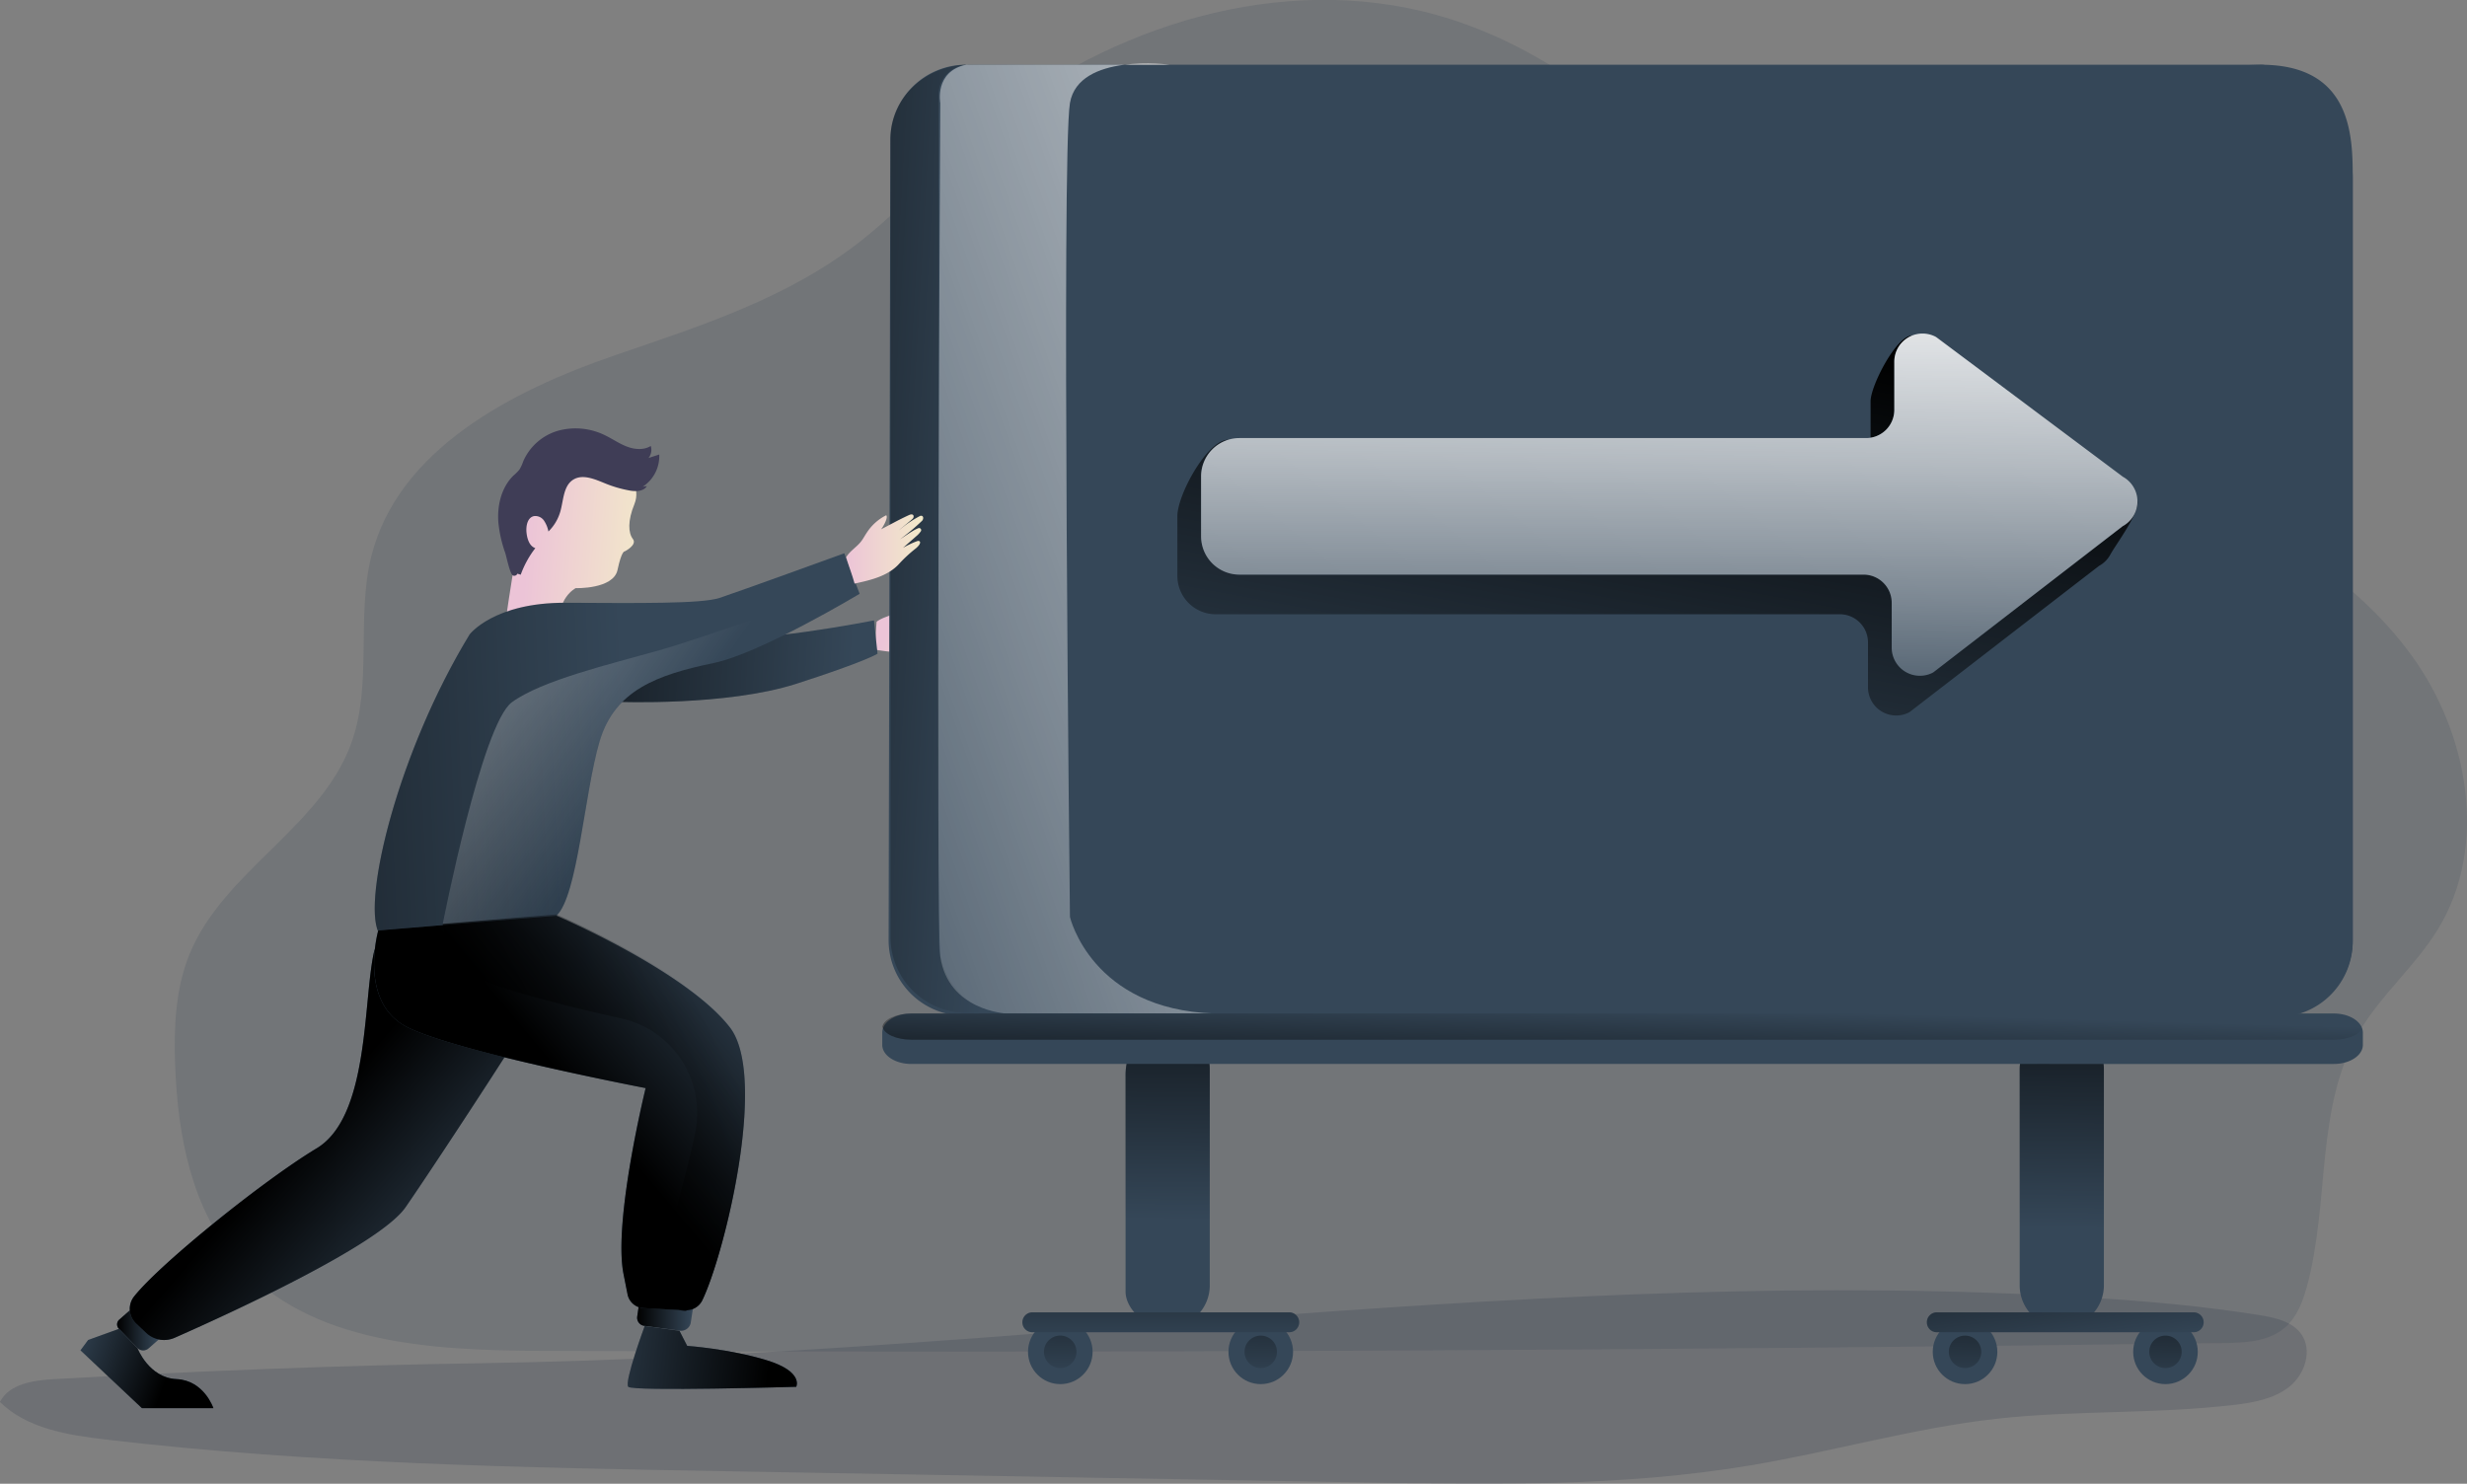 <svg id="Layer_1" data-name="Layer 1" xmlns="http://www.w3.org/2000/svg" xmlns:xlink="http://www.w3.org/1999/xlink" viewBox="0 0 820.39 493.45"><rect x="0" y="0" width="820.39" height="493.45" fill="#808080" stroke="none"/><defs><linearGradient id="linear-gradient" x1="-59.37" y1="-43.04" x2="-18.72" y2="-43.04" gradientTransform="matrix(1, 0.08, 0.08, -1, 237.98, 145.24)" gradientUnits="userSpaceOnUse"><stop offset="0" stop-color="#ecc4d7"/><stop offset="0.42" stop-color="#efd4d1"/><stop offset="1" stop-color="#f2eac9"/></linearGradient><linearGradient id="linear-gradient-2" x1="353.31" y1="403.21" x2="352.47" y2="460.65" gradientUnits="userSpaceOnUse"><stop offset="0"/><stop offset="0.99" stop-opacity="0"/></linearGradient><linearGradient id="linear-gradient-3" x1="419.93" y1="404.2" x2="419.08" y2="461.64" xlink:href="#linear-gradient-2"/><linearGradient id="linear-gradient-4" x1="654.09" y1="407.64" x2="653.24" y2="465.08" xlink:href="#linear-gradient-2"/><linearGradient id="linear-gradient-5" x1="720.72" y1="408.62" x2="719.88" y2="466.06" xlink:href="#linear-gradient-2"/><linearGradient id="linear-gradient-6" x1="-592.83" y1="-1311.78" x2="-567.19" y2="-1311.78" gradientTransform="matrix(0.93, 0.36, 0.36, -0.93, 1320.95, -802.91)" xlink:href="#linear-gradient"/><linearGradient id="linear-gradient-7" x1="38.97" y1="442.43" x2="52.84" y2="442.43" xlink:href="#linear-gradient-2"/><linearGradient id="linear-gradient-8" x1="211.91" y1="437.54" x2="230.53" y2="437.54" xlink:href="#linear-gradient-2"/><linearGradient id="linear-gradient-9" x1="103.28" y1="372.86" x2="164.94" y2="426.07" xlink:href="#linear-gradient-2"/><linearGradient id="linear-gradient-10" x1="137" y1="235.58" x2="288.7" y2="227.48" gradientTransform="matrix(1, 0, 0, -1, -3.58, 449.32)" xlink:href="#linear-gradient-2"/><linearGradient id="linear-gradient-11" x1="188.96" y1="159.35" x2="337.62" y2="167.8" gradientUnits="userSpaceOnUse"><stop offset="0.01"/><stop offset="0.99" stop-opacity="0"/></linearGradient><linearGradient id="linear-gradient-12" x1="-26.43" y1="188.84" x2="214.68" y2="199.8" gradientTransform="matrix(1, 0, 0, -1, -3.58, 449.32)" xlink:href="#linear-gradient-2"/><linearGradient id="linear-gradient-13" x1="190.43" y1="362.33" x2="251.25" y2="311.65" xlink:href="#linear-gradient-2"/><linearGradient id="linear-gradient-14" x1="153.75" y1="390.07" x2="238.78" y2="343.89" xlink:href="#linear-gradient-2"/><linearGradient id="linear-gradient-15" x1="232.15" y1="32.11" x2="232.15" y2="32.11" gradientTransform="matrix(1, 0, 0, -1, -3.58, 449.32)" xlink:href="#linear-gradient"/><linearGradient id="linear-gradient-16" x1="255.61" y1="455.44" x2="186.16" y2="448.68" xlink:href="#linear-gradient-2"/><linearGradient id="linear-gradient-17" x1="55.02" y1="459.32" x2="20.67" y2="446.93" xlink:href="#linear-gradient-2"/><linearGradient id="linear-gradient-18" x1="285" y1="266.74" x2="310.61" y2="266.74" gradientTransform="matrix(1, 0, 0, -1, -3.58, 449.32)" xlink:href="#linear-gradient"/><linearGradient id="linear-gradient-19" x1="392.79" y1="149.41" x2="391.77" y2="42.52" gradientTransform="matrix(1, 0, 0, -1, -3.58, 449.32)" xlink:href="#linear-gradient-2"/><linearGradient id="linear-gradient-20" x1="690.1" y1="146.58" x2="689.08" y2="39.69" gradientTransform="matrix(1, 0, 0, -1, -3.58, 449.32)" xlink:href="#linear-gradient-2"/><linearGradient id="linear-gradient-21" x1="683.81" y1="63.84" x2="691.85" y2="-2.35" gradientTransform="matrix(1, 0, 0, -1, -3.58, 449.32)" xlink:href="#linear-gradient-2"/><linearGradient id="linear-gradient-22" x1="389.63" y1="60.71" x2="389.63" y2="0.19" gradientTransform="matrix(1, 0, 0, -1, -3.58, 449.32)" xlink:href="#linear-gradient-2"/><linearGradient id="linear-gradient-23" x1="647.69" y1="6.25" x2="733.12" y2="6.25" gradientTransform="matrix(1, 0, 0, -1, -3.58, 449.32)" xlink:href="#linear-gradient-2"/><linearGradient id="linear-gradient-24" x1="563.36" y1="104.19" x2="527.2" y2="297.44" xlink:href="#linear-gradient-11"/><linearGradient id="linear-gradient-25" x1="556.3" y1="67.62" x2="554.05" y2="252.32" gradientUnits="userSpaceOnUse"><stop offset="0" stop-color="#fff"/><stop offset="0.09" stop-color="#fff" stop-opacity="0.95"/><stop offset="0.25" stop-color="#fff" stop-opacity="0.83"/><stop offset="0.46" stop-color="#fff" stop-opacity="0.63"/><stop offset="0.71" stop-color="#fff" stop-opacity="0.35"/><stop offset="0.99" stop-color="#fff" stop-opacity="0"/><stop offset="1" stop-color="#fff" stop-opacity="0"/></linearGradient><linearGradient id="linear-gradient-26" x1="673.83" y1="379.07" x2="194.69" y2="209.37" gradientTransform="matrix(1, 0, 0, -1, -3.58, 449.32)" xlink:href="#linear-gradient-25"/><linearGradient id="linear-gradient-27" x1="538.69" y1="373.81" x2="539.81" y2="334.23" xlink:href="#linear-gradient-2"/><linearGradient id="linear-gradient-28" x1="7.05" y1="345.83" x2="224.03" y2="195.34" gradientTransform="matrix(1, 0, 0, -1, -3.58, 449.32)" xlink:href="#linear-gradient-25"/></defs><title>20. Moving Forward</title><path d="M204.62,118.12C170,130,132.42,149.54,123.52,185c-5.09,20.32.45,42.53-6.68,62.21-10.11,27.88-42.46,42.57-53.73,70-4.76,11.6-5.28,24.47-4.83,37,.84,23.51,5.52,48.24,21.11,65.86,23.74,26.86,64.17,29,100,29.18q280,1.14,560-2.59c7.2-.1,15.07-.43,20.51-5.16,3.9-3.39,5.84-8.49,7.22-13.47,7.73-27.94,2.74-59.58,17.32-84.64,7.27-12.49,18.79-22.05,26.32-34.38,16.87-27.63,10.2-65-8.85-91.13s-48.21-43-77.71-56.35-60.44-23.94-87.78-41.25c-52.8-33.57-90.3-91-149.13-112.26-51-18.46-108.16-3.52-151,27.44C318.13,48.62,304.1,66,286.65,79.86,262.35,99.09,233.47,108.21,204.62,118.12Z" transform="translate(-0.03 0.01)" fill="#354758" opacity="0.18" style="isolation:isolate"/><path d="M18,458.67c-6.82.39-14.85,1.52-18,7.57,9,8.86,22.5,11,35.06,12.49,69.06,8.13,138.75,9.36,208.33,10.59L452.19,493c43.56.77,87.41,1.51,130.37-5.73,27.23-4.59,53.92-12.36,81.36-15.42,26.22-2.93,52.79-1.52,79-4.62,6.52-.77,13.34-2,18.46-6.08s7.72-12.07,3.94-17.44c-3-4.22-8.56-5.46-13.64-6.29-19-3.08-38.17-4.74-57.36-5.91-178.31-11-355.57,19-533.6,21.84C112.93,454.1,65.79,455.92,18,458.67Z" transform="translate(-0.03 0.01)" fill="#1d2741" opacity="0.18" style="isolation:isolate"/><path d="M167.66,210.19s4.58-33.83,7.25-39.43,3.35-29.15,33.89-13.2c0,0,4.48,4.52,2.2,10.09s-2.06,9.58-.51,11.59-2.73,4.14-2.73,4.14-1-.34-2.37,6.14-13.91,6.07-13.91,6.07S184.75,199,186.37,209,170.8,218,167.66,210.19Z" transform="translate(-0.03 0.01)" fill="url(#linear-gradient)"/><path d="M165.76,173.73c-.44-5.61,1-11.63,5-15.56a15.75,15.75,0,0,0,2-2,14.4,14.4,0,0,0,1.31-2.85,18.11,18.11,0,0,1,11.63-10.1,22.11,22.11,0,0,1,15.5,1.52c2.47,1.19,4.74,2.79,7.3,3.77s5.61,1.25,7.94-.2a4.33,4.33,0,0,1-.75,4l3.57-1.16a12.14,12.14,0,0,1-5.49,10.71l1.39-.21c-1.13,1.85-3.79,1.85-5.91,1.45a40.35,40.35,0,0,1-7.83-2.28c-3.51-1.42-7.64-3.32-10.83-1.26s-3.16,6.69-4.18,10.39a15.14,15.14,0,0,1-4,6.8,10,10,0,0,0-1.47-3.6,3.49,3.49,0,0,0-3.39-1.5c-2.22.52-2.69,3.48-2.4,5.74.25,2,1,4.26,2.9,4.9a32.45,32.45,0,0,0-4.86,8.84l-1.1-.35a1.14,1.14,0,0,1-1.48.61c-1-.44-2.15-6.28-2.57-7.53A42.37,42.37,0,0,1,165.76,173.73Z" transform="translate(-0.03 0.01)" fill="#3f3d56"/><circle cx="352.6" cy="449.59" r="10.74" fill="#354758"/><path d="M358,449.58a5.4,5.4,0,1,1-5.4-5.4h0A5.4,5.4,0,0,1,358,449.58Z" transform="translate(-0.03 0.01)" fill="url(#linear-gradient-2)"/><circle cx="419.26" cy="449.59" r="10.74" fill="#354758"/><circle cx="419.26" cy="449.59" r="5.39" fill="url(#linear-gradient-3)"/><circle cx="653.47" cy="449.59" r="10.74" fill="#354758"/><circle cx="653.47" cy="449.59" r="5.39" fill="url(#linear-gradient-4)"/><circle cx="720.12" cy="449.59" r="10.74" fill="#354758"/><circle cx="720.12" cy="449.59" r="5.39" fill="url(#linear-gradient-5)"/><path d="M291.55,206.77c1.93-1.51,4.52-1.87,6.61-3.13,1-.59,1.82-1.36,2.77-2a16.5,16.5,0,0,1,8.1-3c.48.88-2.16,3.11-3.27,3.73,4-.41,6.56-.82,10.6-1,1.62,0,1.13,1.28.51,1.55-1.13.5-4.53,1.47-5.66,2a36.54,36.54,0,0,1,8.32-1.91c1.2.19.7,1.48-.13,1.78a74.77,74.77,0,0,1-9,3c2.07-.38,4.94-1.23,7-1.24a.7.7,0,0,1,.72.68.71.71,0,0,1-.31.6,8,8,0,0,1-2.14,1l-5.42,2a30.31,30.31,0,0,1,5.21-.38c1.07.08,1.37,1.19-1.3,2.09h0a45.81,45.81,0,0,0-6.87,2.66c-4.94,2.56-10.87,1.73-16.36.84C291.25,212.87,291.26,209.87,291.55,206.77Z" transform="translate(-0.03 0.01)" fill="url(#linear-gradient-6)"/><path d="M43.21,435.77l-3.49,3.08a2.08,2.08,0,0,0-.26,2.94l.13.15,6.17,6.38a2.7,2.7,0,0,0,3.64.14l3.44-3Z" transform="translate(-0.03 0.01)" fill="#354758"/><path d="M212.71,432.51l-.79,5.44a2.73,2.73,0,0,0,2.44,3h.08L226,442.52a3.25,3.25,0,0,0,3.71-2.49l.82-5.32Z" transform="translate(-0.03 0.01)" fill="#354758"/><path d="M43.21,435.77l-3.49,3.08a2.08,2.08,0,0,0-.26,2.94l.13.15,6.17,6.38a2.7,2.7,0,0,0,3.64.14l3.44-3Z" transform="translate(-0.03 0.01)" fill="url(#linear-gradient-7)"/><path d="M212.71,432.51l-.79,5.44a2.73,2.73,0,0,0,2.44,3h.08L226,442.52a3.25,3.25,0,0,0,3.71-2.49l.82-5.32Z" transform="translate(-0.03 0.01)" fill="url(#linear-gradient-8)"/><path d="M134.26,311.32c-4.51-1-9.06,1.54-9.94,5.65-3.56,16.62-1.55,54.43-19,64.93S53.58,420,44.76,431a6.68,6.68,0,0,0,.66,9.29l3.33,3.12a8.75,8.75,0,0,0,9.37,1.49c16.77-7.39,68-30.68,76.79-43.43C145.48,386.2,184,327.38,184,325,184,323.13,150.42,315.09,134.26,311.32Z" transform="translate(-0.03 0.01)" fill="#354758"/><path d="M134.26,311.32c-4.51-1-9.06,1.54-9.94,5.65-3.56,16.62-1.55,54.43-19,64.93S53.58,420,44.76,431a6.68,6.68,0,0,0,.66,9.29l3.33,3.12a8.75,8.75,0,0,0,9.37,1.49c16.77-7.39,68-30.68,76.79-43.43C145.48,386.2,184,327.38,184,325,184,323.13,150.42,315.09,134.26,311.32Z" transform="translate(-0.03 0.01)" fill="url(#linear-gradient-9)"/><path d="M205.49,233.4s36.11,1.47,59.36-6,27-10,27-10l-1.18-11.08s-41.43,8.23-55.23,5.42-31.72,5.58-31.72,5.58Z" transform="translate(-0.03 0.01)" fill="#354758"/><path d="M205.49,233.4s36.11,1.47,59.36-6,27-10,27-10l-1.18-11.08s-41.43,8.23-55.23,5.42-31.72,5.58-31.72,5.58Z" transform="translate(-0.03 0.01)" fill="url(#linear-gradient-10)"/><path d="M782.42,59.12V312.66a25.13,25.13,0,0,1-25.13,25.13H320.67a25.14,25.14,0,0,1-25.14-25.13l.57-266a25.15,25.15,0,0,1,25.14-25.14L320.67,34H757.24a25.13,25.13,0,0,1,25.18,25.08Z" transform="translate(-0.03 0.01)" fill="#354758"/><path d="M783.05,58.11V311.65a25.13,25.13,0,0,1-25.13,25.13H321.3a25.14,25.14,0,0,1-25.14-25.13V46.07c0-13.89,12.09-24.55,26-24.55h432c26.65,1.06,28.88,22.65,28.91,36.53Z" transform="translate(-0.03 0.01)" fill="url(#linear-gradient-11)"/><rect x="312.12" y="21.53" width="449.71" height="51.11" rx="9.98" fill="#354758"/><path d="M782.42,59.57V313.11a25.15,25.15,0,0,1-25.14,25.14l-419.95-.46a25.14,25.14,0,0,1-25.14-25.13V59.57a25.15,25.15,0,0,1,25.14-25.14h0L751.88,21.52C782.42,21.52,782.43,45.7,782.42,59.57Z" transform="translate(-0.03 0.01)" fill="#354758"/><path d="M156.19,211s8.08-10.65,31.94-10.54,45.07.38,51.14-1.6S280.78,184,280.78,184l5.12,13.48s-32.9,19.76-48.47,23c-18.85,3.93-32.93,9-38,26.07s-7.26,51.48-14.37,58-54,16.7-59.2,5.45S132.42,250,156.19,211Z" transform="translate(-0.03 0.01)" fill="#354758"/><path d="M285.9,197.47s-4,2.37-9.76,5.61c-11,6.1-28.53,15.28-38.71,17.4-18.85,3.93-32.93,9-38,26.07-4.68,15.6-6.87,45.76-12.66,55.73a9.52,9.52,0,0,1-1.71,2.23c-7.1,6.48-54,16.7-59.2,5.45s6.62-59.92,30.38-99c0,0,8.08-10.65,31.94-10.54s45.07.38,51.14-1.6S280.83,184,280.83,184Z" transform="translate(-0.03 0.01)" fill="url(#linear-gradient-12)"/><path d="M125.81,309.4s-6.87,24.06,9.82,32.27,79.09,20.18,79.09,20.18-10.91,44.43-7.32,62l1.39,6.83a5.75,5.75,0,0,0,5.48,4.35l13.48.7a6,6,0,0,0,5.76-3.17c7.37-15,22-74.45,9.24-90.92C228.13,322.8,185,304.48,185,304.48Z" transform="translate(-0.03 0.01)" fill="#354758"/><path d="M233.71,432.17l-.2.42a5.87,5.87,0,0,1-4.43,3.1,6.6,6.6,0,0,1-1.33.07l-2.51-.13-11-.57a5.75,5.75,0,0,1-5.48-4.35l-1.34-6.83c-3.59-17.6,7.32-62,7.32-62s-62.39-12-79.09-20.18-9.82-32.27-9.82-32.27l21.44-1.77L185,304.54s43.12,18.32,57.74,37.16C255.42,358,241.14,416.47,233.71,432.17Z" transform="translate(-0.03 0.01)" fill="url(#linear-gradient-13)"/><path d="M233.71,431.83l-4.63,3.49-1,.76a6.31,6.31,0,0,1-2.84-.82,5.33,5.33,0,0,1-2.64-3.53l-1.39-6.83c-1.56-7.64,8.49-38,10.31-50a32.15,32.15,0,0,0-24.81-36.18c-18.31-4.11-39.64-9.45-48.4-13.75-7.77-3.82-10.43-11.08-11.06-17.75L185,304.1s43.12,18.32,57.74,37.16C255.42,357.65,241.14,416.13,233.71,431.83Z" transform="translate(-0.03 0.01)" fill="url(#linear-gradient-14)"/><path d="M228.57,417.21" transform="translate(-0.03 0.01)" fill="url(#linear-gradient-15)"/><path d="M214.42,441s-6.87,18.6-5.47,20.21,55.87,0,55.87,0,2.56-5-9.71-8.8-26.56-4.82-26.56-4.82l-2.57-5Z" transform="translate(-0.03 0.01)" fill="#354758"/><path d="M39.59,441.94l-10.25,3.69-2.55,3.45,20.45,19.24H71s-3.07-9.25-12.27-9.67-13-10.31-13-10.31Z" transform="translate(-0.03 0.01)" fill="#354758"/><path d="M214.42,441s-6.87,18.6-5.47,20.21,55.87,0,55.87,0,2.56-5-9.71-8.8-26.56-4.82-26.56-4.82l-2.57-5Z" transform="translate(-0.03 0.01)" fill="url(#linear-gradient-16)"/><path d="M39.59,441.94l-10.25,3.69-2.55,3.45,20.45,19.24H71s-3.07-9.25-12.27-9.67-13-10.31-13-10.31Z" transform="translate(-0.03 0.01)" fill="url(#linear-gradient-17)"/><path d="M281.42,185.32c1.24-2.11,3.53-3.38,5-5.31.7-.91,1.21-1.93,1.86-2.87a16.46,16.46,0,0,1,6.44-5.78c.77.64-.89,3.68-1.69,4.66,3.6-1.84,5.81-3.15,9.49-4.82,1.53-.54,1.52.79,1.05,1.26-.87.88-3.69,3-4.57,3.89a36.54,36.54,0,0,1,7.07-4.8c1.18-.25,1.18,1.13.52,1.71a74.17,74.17,0,0,1-7.27,6.09c1.79-1.11,4.16-2.94,6.12-3.71a.7.7,0,0,1,.89.44.69.69,0,0,1-.05.56,8.11,8.11,0,0,1-1.62,1.74l-4.34,3.81a30.52,30.52,0,0,1,4.73-2.24c1-.32,1.7.61-.46,2.42h0a46.8,46.8,0,0,0-5.44,5c-3.67,4.17-9.5,5.55-14.94,6.71C283.42,191.11,282.3,188.32,281.42,185.32Z" transform="translate(-0.03 0.01)" fill="url(#linear-gradient-18)"/><path d="M388.33,441.5h0c-7.75,0-14-6.28-14-12V357.63c0-9.79,6.29-16.08,14-16.08h0a14,14,0,0,1,14,14v71.87a14,14,0,0,1-13.92,14.08Z" transform="translate(-0.03 0.01)" fill="#354758"/><path d="M685.67,441.5h0a14,14,0,0,1-14-14V355.59a14,14,0,0,1,14-14h0a14,14,0,0,1,14,14v71.87a14,14,0,0,1-14,14Z" transform="translate(-0.03 0.01)" fill="#354758"/><path d="M388.33,441.5h0c-7.75,0-14-6.28-14-12V357.63c0-9.79,6.29-16.08,14-16.08h0a14,14,0,0,1,14,14v71.87a14,14,0,0,1-13.92,14.08Z" transform="translate(-0.03 0.01)" fill="url(#linear-gradient-19)"/><path d="M685.67,441.5h0a14,14,0,0,1-14-14V355.59a14,14,0,0,1,14-14h0a14,14,0,0,1,14,14v71.87a14,14,0,0,1-14,14Z" transform="translate(-0.03 0.01)" fill="url(#linear-gradient-20)"/><path d="M428.76,443.07H343.33a3.31,3.31,0,0,1-3.31-3.31h0a3.31,3.31,0,0,1,3.31-3.31h85.43a3.31,3.31,0,0,1,3.31,3.31h0A3.31,3.31,0,0,1,428.76,443.07Z" transform="translate(-0.03 0.01)" fill="#354758"/><path d="M729.54,443.07H644.11a3.31,3.31,0,0,1-3.31-3.31h0a3.31,3.31,0,0,1,3.31-3.31h85.43a3.31,3.31,0,0,1,3.31,3.31h0A3.31,3.31,0,0,1,729.54,443.07Z" transform="translate(-0.03 0.01)" fill="#354758"/><path d="M729.54,443.07H644.11a3.31,3.31,0,0,1-3.31-3.31h0a3.31,3.31,0,0,1,3.31-3.31h85.43a3.31,3.31,0,0,1,3.31,3.31h0A3.31,3.31,0,0,1,729.54,443.07Z" transform="translate(-0.03 0.01)" fill="url(#linear-gradient-21)"/><path d="M428.76,443.07H343.33a3.31,3.31,0,0,1-3.31-3.31h0a3.31,3.31,0,0,1,3.31-3.31h85.43a3.31,3.31,0,0,1,3.31,3.31h0A3.31,3.31,0,0,1,428.76,443.07Z" transform="translate(-0.03 0.01)" fill="url(#linear-gradient-22)"/><path d="M729.54,443.07H644.11" transform="translate(-0.03 0.01)" fill="url(#linear-gradient-23)"/><path d="M621.23,228.52V213.71a9.38,9.38,0,0,0-9.31-9.43H404.32a12.76,12.76,0,0,1-12.76-12.76h0v-19.9a12.76,12.76,0,0,1,12.76-12.76H612.71a9.38,9.38,0,0,0,9.38-9.35V133.44a9.37,9.37,0,0,1,13.62-8.32,3.36,3.36,0,0,1,.51.32l61.88,46.3a9.38,9.38,0,0,1-.08,16.47L635.3,236.63a3.25,3.25,0,0,1-.59.37,9.37,9.37,0,0,1-13.48-8.48Z" transform="translate(-0.03 0.01)" fill="#354758"/><path d="M320.24,59.84s.73-20,23.87-21.58h52.42s-30.26,4.8-33.16,21.58,0,245.12,0,245.12,4.27,26.73,45.18,28.07H337.29s-15.86-4.3-17.05-14.91S320.24,59.84,320.24,59.84Z" transform="translate(-0.03 0.01)" fill="#354758"/><path d="M621.23,228.52V213.71a9.38,9.38,0,0,0-9.31-9.43H404.32a12.76,12.76,0,0,1-12.76-12.76h0v-19.9a12.76,12.76,0,0,1,12.76-12.76H612.71a9.38,9.38,0,0,0,9.38-9.35V133.44a9.37,9.37,0,0,1,13.62-8.32,3.36,3.36,0,0,1,.51.32l61.88,46.3a9.38,9.38,0,0,1-.08,16.47L635.3,236.63a3.25,3.25,0,0,1-.59.37,9.37,9.37,0,0,1-13.48-8.48Z" transform="translate(-0.03 0.01)" fill="#354758"/><path d="M621.23,228.52V213.71a9.38,9.38,0,0,0-9.31-9.43H404.32a12.76,12.76,0,0,1-12.76-12.76h0v-19.9c0-7.05,9.94-25.4,17-25.4l-4.23,12.64H612.71a9.38,9.38,0,0,0,9.38-9.35V133.44c0-5.17,8.6-21.86,13.77-21.85,1.47,0-1.46,12.86-.15,13.53a3.36,3.36,0,0,1,.51.32l73.48,39.32c4.54,2.49-5.41,15.17-7.9,19.7a9.35,9.35,0,0,1-3.78,3.75L635.3,236.63a3.25,3.25,0,0,1-.59.37,9.37,9.37,0,0,1-13.48-8.48Z" transform="translate(-0.03 0.01)" fill="url(#linear-gradient-24)"/><path d="M629.11,215.34V200.53a9.37,9.37,0,0,0-9.31-9.43H412.2a12.76,12.76,0,0,1-12.76-12.76h0v-19.9a12.77,12.77,0,0,1,12.76-12.76H620.59a9.37,9.37,0,0,0,9.38-9.35V120.26a9.38,9.38,0,0,1,9.4-9.34,9.48,9.48,0,0,1,4.22,1,4.39,4.39,0,0,1,.51.32L706,158.56A9.36,9.36,0,0,1,705.9,175l-62.72,48.42a2.78,2.78,0,0,1-.59.37,9.37,9.37,0,0,1-13.48-8.48Z" transform="translate(-0.03 0.01)" fill="#354758"/><path d="M629.11,215.34V200.53a9.37,9.37,0,0,0-9.31-9.43H412.2a12.76,12.76,0,0,1-12.76-12.76h0v-19.9a12.77,12.77,0,0,1,12.76-12.76H620.59a9.37,9.37,0,0,0,9.38-9.35V120.26a9.38,9.38,0,0,1,9.4-9.34,9.48,9.48,0,0,1,4.22,1,4.39,4.39,0,0,1,.51.32L706,158.56A9.36,9.36,0,0,1,705.9,175l-62.72,48.42a2.78,2.78,0,0,1-.59.37,9.37,9.37,0,0,1-13.48-8.48Z" transform="translate(-0.03 0.01)" fill="url(#linear-gradient-25)"/><path d="M312.72,34.23s-2-10.41,8.52-12.71H389s-30.26-4.07-33.16,12.71,0,270.73,0,270.73,7.12,30.76,48,32.1H334.61s-19.29-1-21.89-18.94C311.19,307.55,312.72,34.23,312.72,34.23Z" transform="translate(-0.03 0.01)" fill="url(#linear-gradient-26)"/><path d="M785.79,343.41v4.08c0,3.51-4.32,6.35-9.64,6.35H303.06c-5.32,0-9.64-2.84-9.64-6.35v-4.08a4.21,4.21,0,0,1,.05-.62c.47-3.22,4.59-5.73,9.59-5.73H776.15c5,0,9.12,2.51,9.59,5.73A4.21,4.21,0,0,1,785.79,343.41Z" transform="translate(-0.03 0.01)" fill="#354758"/><path d="M785.74,341.42c-.46,2.44-4.58,4.35-9.59,4.35H303.06c-5,0-9.13-1.91-9.59-4.35.47-2.45,4.59-4.36,9.59-4.36H776.15C781.15,337.06,785.27,339,785.74,341.42Z" transform="translate(-0.03 0.01)" fill="url(#linear-gradient-27)"/><path d="M284.23,194.1l1.67,3.37c-11,6.1-38.29,20.89-48.47,23-18.85,3.93-32.93,9-38,26.07-4.68,15.6-6.87,45.76-12.66,55.73l-1.71,1.89-37.81,3.16s13-66.44,23-73.77,32.72-12.68,48.94-17.26S284.23,194.1,284.23,194.1Z" transform="translate(-0.03 0.01)" fill="url(#linear-gradient-28)"/></svg>